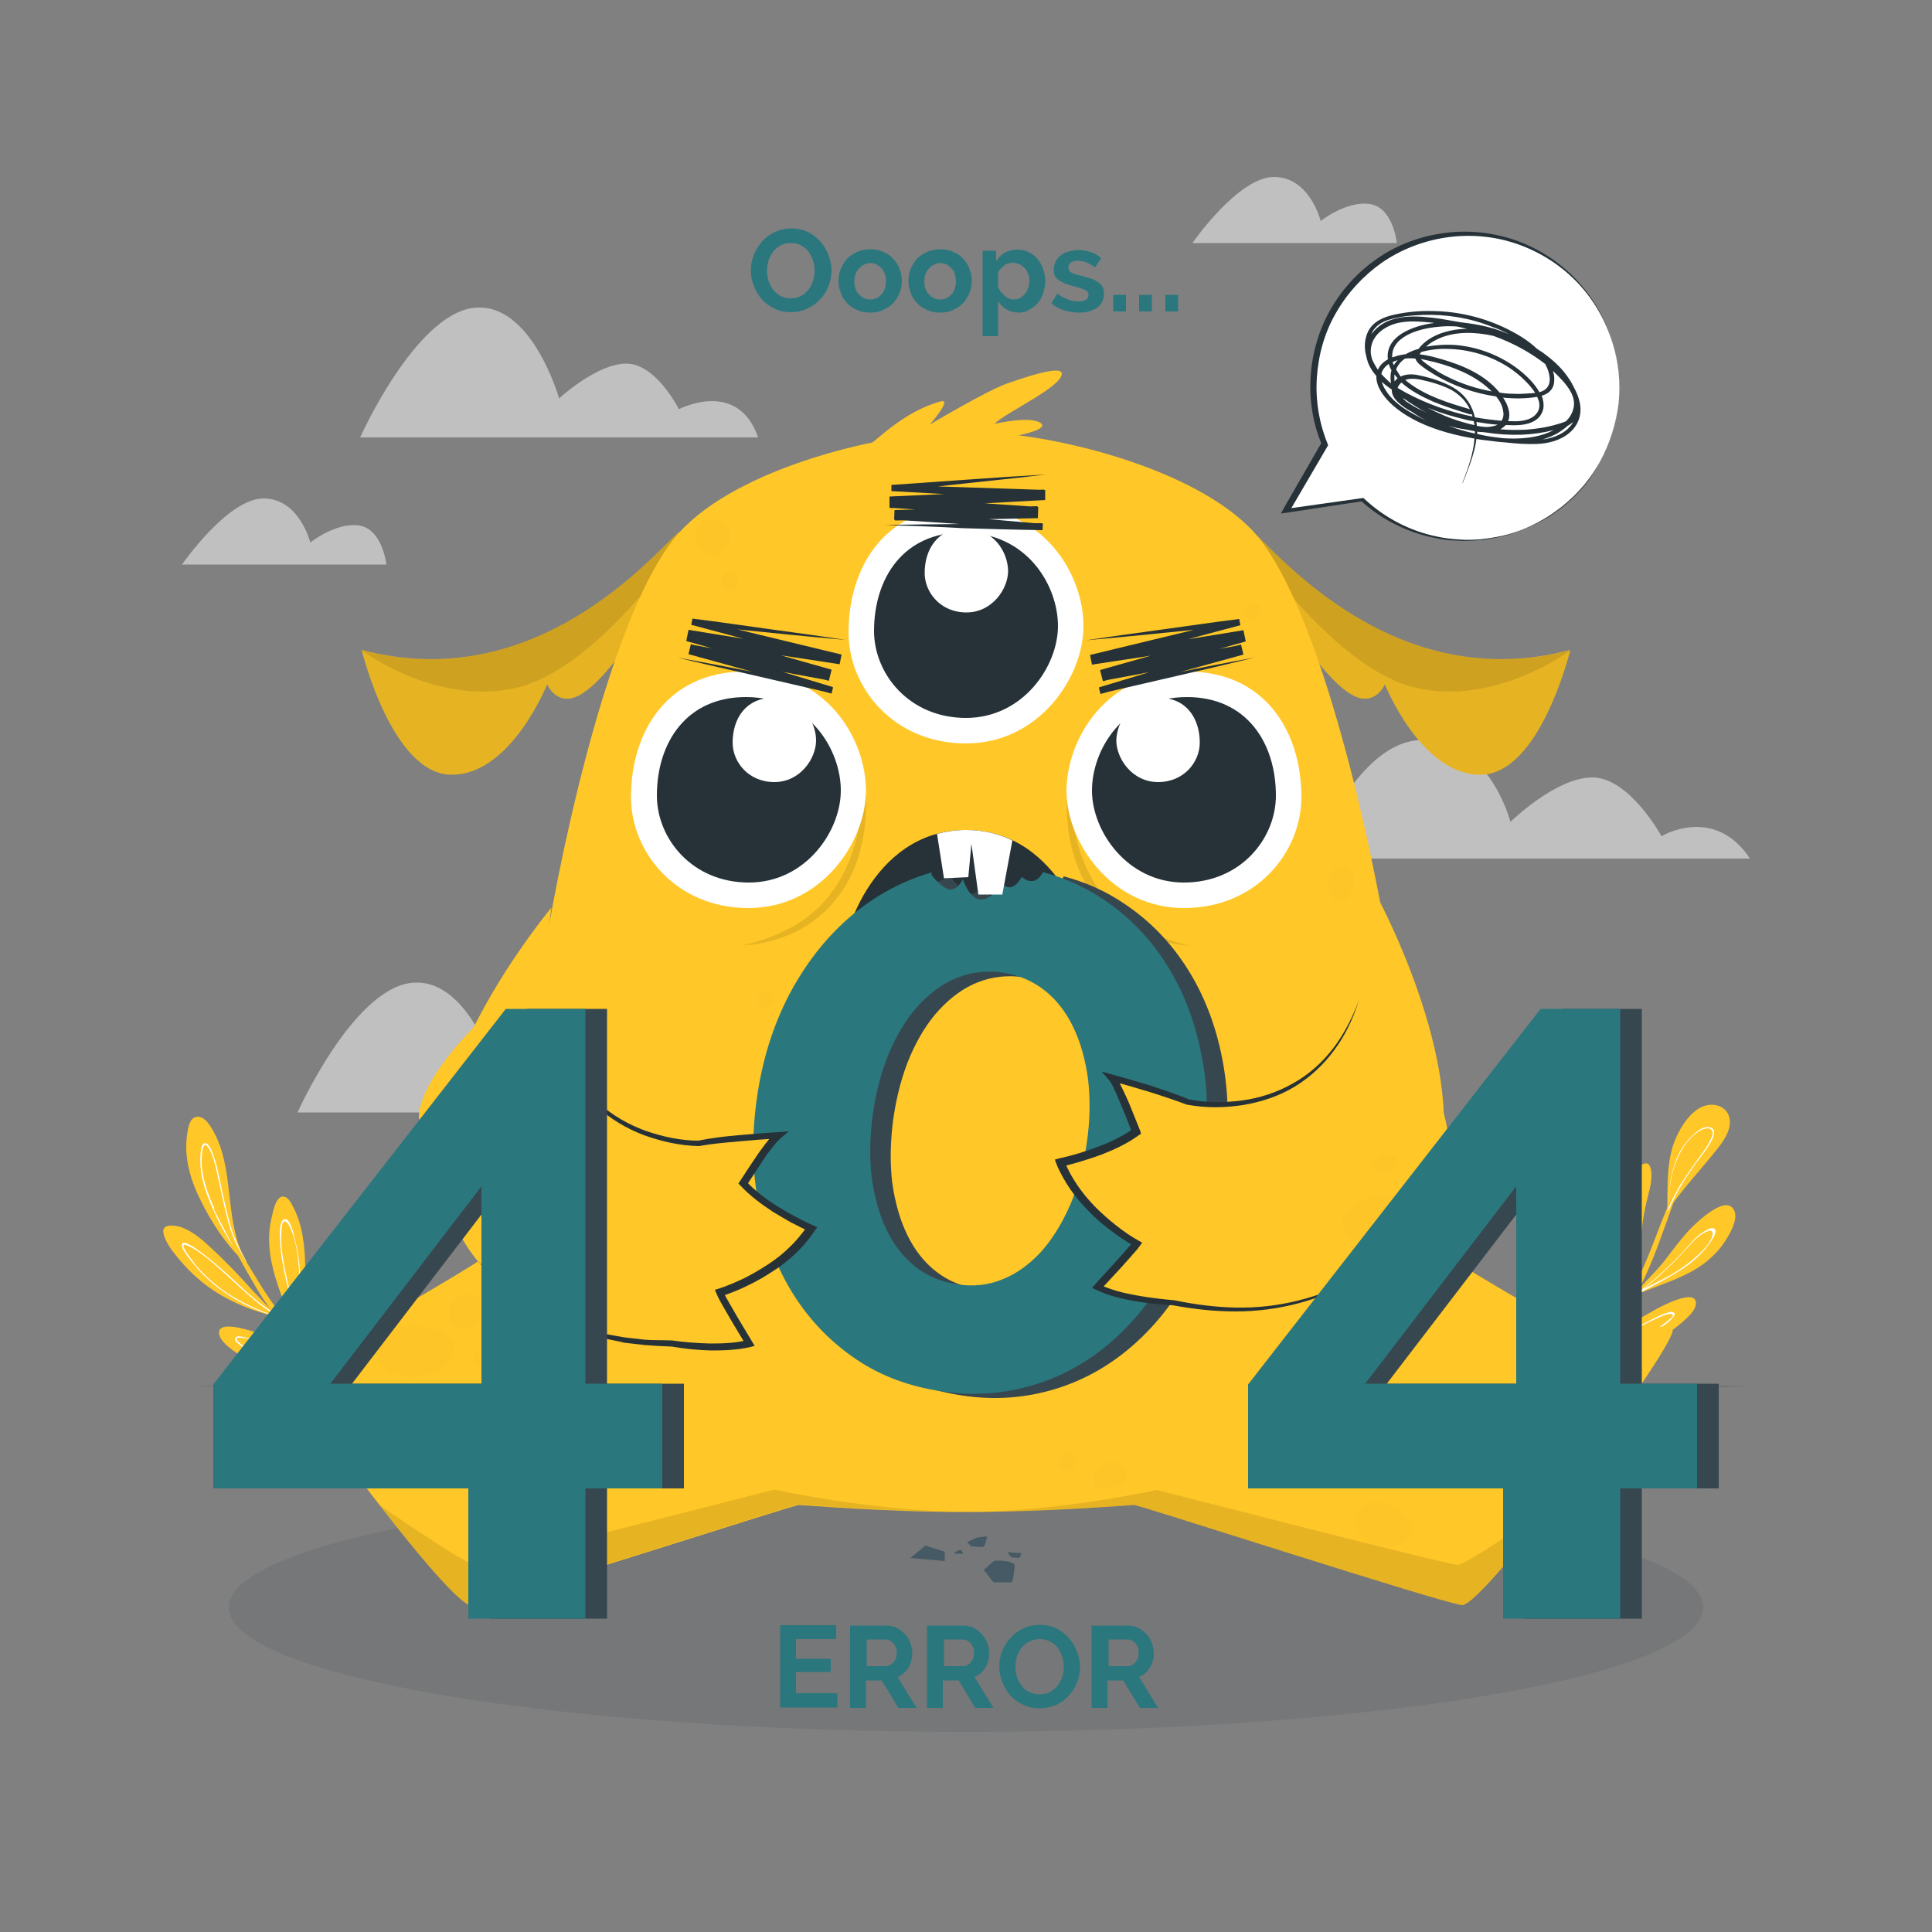 <svg fill="none" xmlns="http://www.w3.org/2000/svg" viewBox="0 0 500 500"><rect x="0" y="0" width="500" height="500" fill="#808080" stroke="none"/><g clip-path="url(#a)"><path d="M452.899 222.2h-113.2s11.2-30.7 28.5-30.7 22.7 21.2 22.7 21.2 11.7-11.5 21.2-11.5c9.6 0 17.9 15.2 17.9 15.2s13.6-8.2 22.9 5.8ZM100 146.1H47.1S58.9 129 68.2 129s12.1 11.4 12.1 11.4 6.6-5.3 12.7-4.4c6 1 7 10.1 7 10.1ZM361.5 62.9h-52.9s11.8-17.1 21.1-17.1 12.1 11.4 12.1 11.4 6.6-5.3 12.7-4.4c6.1.9 7 10.1 7 10.1ZM196.199 113.2h-103s14.1-31.5 29.2-33.5 22.3 23.4 22.3 23.4 9.7-9 17.4-9c7.7 0 13.6 11.8 13.6 11.8s15.2-8 20.5 7.3ZM180 287.9H77s14.1-31.5 29.2-33.5 22.3 23.4 22.3 23.4 9.7-9 17.4-9c7.7 0 13.6 11.8 13.6 11.8s15.2-8 20.5 7.3Z" fill="#fff" fill-opacity=".5"/><path d="m48.8 358.8 50.3-.3 50.3-.1 100.6-.1 100.6.1 50.3.1 50.3.3-50.3.2-50.3.1-100.6.2-100.6-.2-50.3-.1-50.3-.2Z" fill="#263238"/><path d="M424.4 330.7c-3.4-4.3-7.2-9.1-7-14.9.2-5.3 2-11.2 6.9-14.1 1.4-.8 2.4-1.1 2.9.7.7 2.7-.5 6.1-1.1 8.7-.8 3.4-1.3 6.9-1.4 10.4-.1 2.5.1 4.9.1 7.4v1.3l.1.1c.1.1.1.2 0 .3 0 0 0 .1-.1.1-.1.1-.3.1-.4 0Z" fill="#FFC727"/><path d="M424.8 330.7c-2.8-4-6-8.1-5.6-13.1.2-2.3.9-4.7 1.8-6.8.4-1 1.6-3.9 2.9-4 2.3-.1-.8 9.2-.9 10.3-.6 4.1.2 8.1 1.7 11.9v.9c-1.2-2.6-1.9-5.4-2.2-8.3-.3-4 1-7.3 1.7-11.1.2-.8.8-3.4-.6-3.2-.9.1-2.1 3-2.4 3.6-.9 2-1.5 4.3-1.7 6.5-.4 5 2.7 9.1 5.3 13.3 0 0 .1-.1 0 0Z" fill="#fff"/><path d="m423.401 335.1-.6.3h-.1c-.1-.1-.1-.2-.1-.3l.1-.1h.1c.1 0 .1 0 .2-.1 2.4-2.9 5.2-5.4 7.6-8.4 2.2-2.8 4.3-5.8 6.8-8.4 1.6-1.7 9.7-9.5 11.5-4.6.8 2.1-.9 5.2-2 7-1.4 2.4-3.3 4.4-5.5 6.2-5.3 4.1-11.9 5.7-18 8.4Z" fill="#FFC727"/><path d="M435.701 328.2c2.1-1.4 4.1-3.1 5.7-5.1.6-.7 3.3-4 2.4-5-.6-.7-2.1.2-2.6.5-2.2 1.2-3.8 3.3-5.5 5.2-3.4 3.7-7.2 7.1-11.1 10.2-.3.1-.6.3-.8.5-.2.1-.5.3-.7.4-.1 0-.2.1-.2.1-.1 0-.1.1-.2.1-.1.1 0 .2.1.3.2-.1.4-.2.5-.3-.1.1-.3.2-.4.3.2-.1.3-.1.5-.2h.1c.2-.2.5-.3.7-.5 3.8-2.1 7.8-4 11.5-6.5Zm-10.2 5.3c2.3-1.8 4.5-3.8 6.6-5.8 1.7-1.6 3.3-3.4 4.9-5.1.9-1 1.8-2 2.9-2.8.8-.6 4-2.7 3.2.2-.6 2.1-3.3 4.5-4.9 5.9-1.8 1.5-3.7 2.8-5.7 4-2.3 1.2-4.6 2.4-7 3.6Z" fill="#fff"/><path d="M412.901 346.3c-.1-.1-.1-.1-.1-.2-2.7-4.2-7-9.4-6.8-14.7.2-3.9 2.4-9.2 6.3-10.8 4.4-1.8 3.6 6.5 3.4 8.7-.3 5.4-2.4 16.9-2.5 17v.1c-.1 0-.2 0-.3-.1Z" fill="#FFC727"/><path d="M413.101 346.4c0-.3 0-.7-.1-1-.2-3.9-.3-7.8-.2-11.7 0-1 .8-8.5-1.1-8.2-1.2.2-1.9 3-2.2 4-.5 1.7-.6 3.4-.5 5.1.3 3.9 2.3 7.5 3.7 11.2.1.2.1.3.2.5v.1h.2Zm-3.5-9.8c-.3-1.7-.4-3.5-.2-5.2.2-1.2.9-5.3 2.3-5.4.8 0 .7.4.8 1.3.1.4.1.8.1 1.2 0 1 0 2-.1 3-.1 1.8-.1 3.5-.1 5.3 0 2.9.1 5.8.3 8.7-.9-3-2.4-5.8-3.1-8.9Z" fill="#fff"/><path d="M426.701 347.7c-5.4 2.3-11.5 2.9-17.2 1.8h-.1c-.1-.1-.1-.2-.1-.3 0-.1.1-.2.2-.1.1 0 .2 0 .4.1 6-3.3 12.1-6.5 18-10 1.4-.8 10.5-5.8 11-2.2.3 2.2-3 4.7-4.5 6-2.3 1.9-4.9 3.5-7.7 4.7Z" fill="#FFC727"/><path d="M433.001 340.9c.4-.5.7-1.1 0-1.3-1.3-.5-5.5 1.9-6.7 2.5-5 2.5-10 4.6-15.2 6.6-.4.2-.9.4-1.3.5h-.5c0 .1 0 .2.1.3H410.201c3.6 0 7.3-.5 10.8-1.6 2.2-.7 4.3-1.6 6.3-2.8 1.8-1.1 4.4-2.5 5.7-4.2Zm-22.5 8.3h-.3c.2-.1.4-.1.5-.2 4.1-1.4 8.1-2.9 12-4.8 2-1 3.9-2 5.9-2.9.8-.4 3.2-1.5 4-1.2.8.3 0 .9-.5 1.3-.3.3-.9.7-1.2 1-6.1 4.4-13.1 6.7-20.4 6.8Z" fill="#fff"/><path d="m398 358.8-.6-.8c.7-.5 1.4-1.1 2.1-1.6l8.4-6.6c1.6-1.3 3.1-2.6 4.6-3.9.1 0 .1-.1.2-.1.1-.1.2-.2.4-.3.1-.1.3-.2.4-.4 3.3-3.1 6.3-6.4 8.6-10.5.8-1.3 1.4-2.7 2.1-4.1.1-.1.1-.3.2-.4v-.1c.1-.1.1-.3.2-.4 0-.1.1-.2.1-.3 2-4.3 3.6-8.7 5.3-13.1.5-1.2 1-2.5 1.5-3.7 0-.1.1-.2.1-.2 0-.1.1-.2.1-.3 2.2-5.5 4.5-11 6.5-16.5.1-.2.4-.1.3.1-1.3 3.7-2.6 7.4-3.9 11.2-.2.5-.3 1-.5 1.5-.3 1-.7 2-1 2.9-.7 2-1.4 3.9-2.1 5.9-2 5.5-4 11.1-6.7 16.2l-.6 1.2c-.1.2-.3.5-.4.7-.1.3-.3.5-.5.8-2.9 4.8-6.7 8.5-10.9 12-.3.2-.6.5-.9.7-.1.1-.3.2-.4.3l-.2.2c-.1.1-.2.1-.3.2-.1 0-.1.1-.2.2-.3.2-.5.4-.8.6-2.8 2.2-5.7 4.4-8.5 6.5-.8.7-1.7 1.4-2.6 2.1Z" fill="#FFC727"/><path d="M432.901 296.7c1.4-4.4 5.5-11.7 11.1-10.7 2.2.4 3.7 2.1 3.7 4.4 0 2.6-1.8 5.1-3.4 7.1-4.2 5.3-8.8 10.1-12.6 15.7 0 .1-.3.5-.4.6-.1.1-.2 0-.2-.1.1-.2.2-.4.4-.5.1-5.5-.2-11.3 1.4-16.5Z" fill="#FFC727"/><path d="M431.801 313.2s0-.1.1-.1c.7-1.7 1.5-3.3 2.4-4.9 1.8-3.3 4-6.4 6.3-9.4.9-1.2 5.2-6.7 1.6-7.1-1.5-.2-3.1 1.1-4.1 2.1-1.7 1.5-3 3.4-3.9 5.4-1.9 4.1-2.3 8.6-2.4 13v.6c0 .1 0 .1-.1.2 0 0 0 .1-.1.1v.1c-.1.1 0 .1.2 0 0 .1-.1.1 0 0Zm0-1.3c.2-3.7.5-7.4 1.8-10.8.7-1.8 1.5-3.5 2.7-5.1.5-.7 1.1-1.3 1.7-1.9.5-.4 1-.9 1.5-1.2 1.2-.8 2.7-1.2 3.3-.6.7.7.5 1.3-.1 2.6l-.6 1.2c-.6 1-1.3 1.9-1.9 2.8-1.1 1.5-2.2 3-3.3 4.6-.7 1.1-1.4 2.1-2.1 3.2-1.1 1.9-2.1 3.8-3 5.9-.1-.2-.1-.4 0-.7Z" fill="#fff"/><path d="M55.4 323.7c2.7 2.5 5.3 5.2 7.8 7.9 1.4 1.5 2.8 3.1 4.3 4.6 1.6 1.7 3.1 3.6 5.3 4.4l.3.2c.1.2-.1.4-.3.3-.1 0-.1 0-.1-.1h-.1c-.6 0-1.6-.4-2-.5-1.8-.4-3.6-1-5.4-1.6-3.6-1.3-7.1-3-10.2-5.1-2.8-1.9-5.4-4.2-7.7-6.8-1.8-2.1-4.5-5.1-5-7.9-.5-2.5 2.8-2 4.3-1.6 3.4 1.1 6.3 3.8 8.8 6.2Z" fill="#FFC727"/><path d="M47.2 321.8c-.8 1.1 2.2 4.4 3.4 5.9 1.9 2.3 4.2 4.4 6.7 6.2 4.4 3.2 9.4 5.5 14.6 7 .2.1.4.1.6.2h.2c.2.1.4-.2.3-.3l-1.2-.6c-.4-.2-.7-.4-1.1-.6-3.8-2.3-7.1-5.4-10.3-8.4-3.7-3.5-12.2-10.8-13.2-9.4Zm24.1 18.5c.5.3 1.1.6 1.6.8-.4-.1-.9-.3-1.3-.4-4.5-1.5-8.9-3.5-12.9-6.1-2.2-1.5-4.3-3.2-6.2-5.2-1-1-2-2.1-2.8-3.3-.4-.5-2.7-3.4-2.1-3.9.4-.4 3.2 1.4 3.2 1.4.5.3 1.1.7 1.6 1.1 1.1.8 2.1 1.7 3.1 2.5 2.2 1.9 4.3 3.9 6.5 5.9 2.9 2.6 5.9 5.3 9.3 7.2Z" fill="#fff"/><path d="M75.9 312.4c2.5 4.8 3 10.3 3.1 15.6 0 2.8-.1 5.7-.1 8.5 0 2.4-.2 5.1.3 7.6 0 .1 0 .2.1.3.2.7.4 1.4.7 2v.1c0 .1.1.1.1.2 0 0 0 .1-.1.1s-.1-.1-.2-.2c-.1 0-.1 0-.2-.1v-.1l-.2-.2c-4.1-3.8-6.5-10.3-8.1-15.5-1.6-5.2-2.3-10.7-.9-16 .3-1.3.9-4.5 2.5-5 1.6-.3 2.5 1.7 3 2.7Z" fill="#FFC727"/><path d="M73.7 315.5c-1.6.3-1.3 4.7-1.2 5.8.1 3.3.8 6.6 1.5 9.8 1.2 5.3 2.7 10.4 5.4 15 0 .1 0 .1.1.2l.2.2v.1c0 .1.1.1.2.1 0-.1 0-.2-.1-.3-.2-.7-.3-1.3-.5-2 0-.1 0-.2-.1-.3-.9-4.6-1.1-9.4-1.5-14.1-.2-3.3-.6-6.6-1.5-9.7-.1-.8-1.1-5-2.5-4.8Zm1.5 2.4c2.2 5.1 2.2 11.3 2.5 16.8.2 3.7.6 7.5 1.5 11-2.3-4.3-3.7-9-4.7-13.7-.6-2.7-1.2-5.4-1.5-8.1-.2-1.5-.3-3-.2-4.5 0-.7.1-2 .3-2.7.6-1.6 1.7.3 2.1 1.2Z" fill="#fff"/><path d="M88.8 353.7v.3h.1c.1 0 .1 0 .1.1 0 0 0 .1-.1.1-6.4 1-13.5 1.3-19.8-.4-2.7-.7-5.2-1.8-7.5-3.4-1.6-1.1-4.7-3.2-4.9-5.3-.4-4.2 10.9.2 12.6.8 3.1 1.2 6.1 2.7 9.1 4 3.3 1.4 6.8 2.5 10.2 3.7.1 0 .2.1.2.1Z" fill="#FFC727"/><path d="M88.8 353.7c-.3 0-.7-.1-1-.1-5.7-.6-10.9-2.1-16.2-4.4-2.6-1.1-5.2-2.3-7.9-3-.7-.2-3.2-1-2.8.7.2.8 4.3 3.2 5.4 3.7 2.6 1.2 5.3 2 8.1 2.5 4.6.9 9.4 1.2 14.1 1h.4s0-.1-.1-.1h-.1c.1-.1.1-.2.1-.3Zm-12-.5c-2.8-.4-5.5-1-8.2-2-1-.4-2.1-.8-3.1-1.4-.8-.4-1.6-.8-2.3-1.3-1.7-1.3-2.1-1.7-1.9-2.1.1-.2.5-.3 1.9-.1.9.1 1.8.5 2.6.8l3.6 1.5c2.4 1 4.8 2.1 7.2 2.9 3.5 1.2 7.2 2 10.9 2.3-3.5.2-7.1 0-10.7-.6Z" fill="#fff"/><path d="M88.1 335.4c1.6 1.7 2.6 3.9 3.3 6 1.5 4.4 2 9 3.1 13.4.2.7.4 1.3.6 2 0 .1.5.8.4.8l-.6-.6c-1.7-1.8-6.9-7.4-8.9-11.2-1.2-2.3-2.4-4.8-3-7.4-.3-1.2-.8-4 .4-4.9 1.5-1.1 3.9 1 4.7 1.9Z" fill="#FFC727"/><path d="M85.5 336.5c-1.7.7 1.8 8.2 2.3 9.2 1.7 3.7 3.8 7.1 6.3 10.2.3.4.6.7.9 1l.6.6s-.4-.7-.4-.8c0-.1-.1-.2-.1-.3-.2-.5-.3-1.1-.5-1.6-1.1-3-2.2-6-3.4-8.9-.9-2.1-1.8-4.2-3-6.2-.3-.4-2-3.6-2.7-3.2Zm1.4 1.5c3.8 5.5 5.2 12.1 7.7 18.2 0 .1.1.2.1.3-.1-.1-.2-.3-.3-.4-2-2.6-3.8-5.4-5.3-8.4-.9-1.8-1.7-3.7-2.4-5.6-.4-1-.8-2.1-1.1-3.2-.1-.5-.3-1.8 0-1.9.5-.2 1 .6 1.3 1Z" fill="#fff"/><path d="M54.9 292.2c6 10.1 3 23 8.3 33.3v.1c.2.3.3.6.5.9.1.2 0 .3-.2.3-.1 0-.1 0-.2-.1 0-.1-.1-.1-.1-.2-4.8-4.4-8.7-10.5-11.5-16.3-2.5-5.1-4.1-10.8-3.3-16.4.2-1.4.5-4.2 2.2-4.7 2-.6 3.6 1.9 4.3 3.1Z" fill="#FFC727"/><path d="M52.9 295.9c-.7.2-.8 1.3-.9 1.8-.2 1.4-.2 2.9-.1 4.3.2 2.9 1.1 5.8 2.2 8.5 1.8 4.6 4.2 9.2 7.1 13.3l2.1 2.7.3.3c.1 0 .2-.2.2-.3-.2-.3-.3-.6-.5-.9v-.1c-1.2-2-2.2-4.1-3-6.3-1.2-3.4-1.9-7-2.7-10.5-.4-1.4-2.3-13.6-4.7-12.8Zm1.6 2.1c1.2 2.6 1.6 5.6 2.3 8.4.6 2.8 1.2 5.7 1.9 8.5.5 2.2 1.3 4.5 2.2 6.6.8 1.8 1.7 3.5 2.7 5.1-1.2-1.5-2.3-3-3.3-4.6v-.1c-1.8-2.9-3.3-5.9-4.7-9 0 0 0-.1-.1-.1-1.2-2.7-2.3-5.5-2.9-8.4-.3-1.6-.5-3.2-.4-4.8.1-1.8.3-3.3 1-3.3.3 0 .9.9 1.3 1.7Z" fill="#fff"/><path d="M55.7 312.8c1.6 2.9 3.4 5.8 5.1 8.7.8 1.4 1.6 2.7 2.4 4v.1l.9 1.5c2.7 4.4 5.3 9 8.6 12.9 1.8 2 3.8 3.9 5.9 5.6.2.2.4.3.7.5.1.1.2.2.4.3l.2.2c1.9 1.4 3.8 2.8 5.7 4.1 2.6 1.8 5.4 3.5 8.2 5 .1.1.2.1.2.1.1.1.3.1.4.2.1 0 .1.1.2.1.1.1.2.1.4.2.9.5 1.8 1 2.7 1.6l-.6.8c-2.9-1.3-5.7-2.8-8.4-4.5-.1 0-.1-.1-.2-.1-.3-.2-.5-.3-.8-.5-.3-.2-.6-.4-1-.6-.8-.5-1.5-1-2.3-1.5-4.3-3-8.7-6.2-12.2-10.1l-.3-.3-.1-.1c-.1-.1-.1-.2-.2-.2l-.3-.4c-.2-.2-.4-.5-.6-.7l-.2-.2c-2.9-3.7-5.2-8-7.5-12-.4-.7-.8-1.5-1.2-2.2-.2-.4-.5-.8-.7-1.2-.3-.6-.7-1.3-1-1.9v-.1c-1.6-3-3.1-6-4.7-9 0-.3.2-.4.3-.3Z" fill="#FFC727"/><path d="M250 448.2c105.376 0 190.8-14.417 190.8-32.2 0-17.784-85.424-32.2-190.8-32.2S59.2 398.216 59.2 416c0 17.783 85.424 32.2 190.8 32.2Z" fill="#37474F" fill-opacity=".15"/><path d="M175.801 137.6c-6.2 5.2-36.7 42.7-82.2 30.6 0 0 7.8 32.3 23.3 32.3 15.4 0 24.7-23.4 24.7-23.4s1.7 4.1 5.7 3.7c8.1-.7 22.5-24.2 28.6-37.4v-5.8h-.1Z" fill="#FFC727"/><path opacity=".1" d="M175.801 137.6c-6.2 5.2-36.7 42.7-82.2 30.6 0 0 7.8 32.3 23.3 32.3 15.4 0 24.7-23.4 24.7-23.4s1.7 4.1 5.7 3.7c8.1-.7 22.5-24.2 28.6-37.4v-5.8h-.1Z" fill="#000"/><path opacity=".1" d="M175.801 137.6v3.8c-3.9 5.6-23.1 31.9-41.8 36.5-20.9 5.1-40.4-9.6-40.4-9.6 45.5 11.9 76-25.5 82.2-30.7Z" fill="#000"/><path d="M324.201 137.6c6.2 5.2 36.7 42.7 82.2 30.6 0 0-7.8 32.3-23.3 32.3-15.4 0-24.7-23.4-24.7-23.4s-1.7 4.1-5.7 3.7c-8.1-.7-22.5-24.2-28.6-37.4v-5.8h.1Z" fill="#FFC727"/><path opacity=".1" d="M324.201 137.6c6.2 5.2 36.7 42.7 82.2 30.6 0 0-7.8 32.3-23.3 32.3-15.4 0-24.7-23.4-24.7-23.4s-1.7 4.1-5.7 3.7c-8.1-.7-22.5-24.2-28.6-37.4v-5.8h.1Z" fill="#000"/><path opacity=".1" d="M324.2 137.6v3.8c3.9 5.6 23.1 31.9 41.8 36.5 20.9 5.1 40.4-9.6 40.4-9.6-45.5 11.9-76-25.5-82.2-30.7Z" fill="#000"/><path d="M378.3 415.4c-5.7-.7-83.4-25.9-84.8-25.9-1.4 0-21.5 1.8-43.4 1.8s-42-1.8-43.4-1.8c-1.4 0-79.1 25.2-84.8 25.9-5.7.7-56.8-68.9-54.3-71.3 2.5-2.5 21.3 1.4 23.4 1.1 2.1-.4 38.3-21.3 38.7-23.1.4-1.8 6-46.1 12.1-80.9 6-34.8 18.9-87 34.1-103.5 15.1-16.6 52.5-26 74.3-26 21.8 0 59.2 9.5 74.3 26 15.1 16.6 28 68.7 34.1 103.5 6 34.8 11.7 79.2 12.1 80.9.4 1.8 36.6 22.7 38.7 23.1 2.1.4 20.9-3.6 23.4-1.1 2.3 2.4-48.9 72-54.5 71.3Z" fill="#FFC727"/><path d="M225.2 114.9c1.5-.7 8.6-8.4 18.2-11 3.3-.9-2.8 6-2.8 6s14.2-8.5 19.9-10.6c9.5-3.4 14.3-4.2 14.3-2.6 0 3.5-14.9 10.2-17.4 13 0 0 8.8-2.1 11.8-.3 3 1.9-7.8 3.7-7.8 3.7l-36.2 1.8Z" fill="#FFC727"/><path opacity=".1" d="M223.201 199.2c1.1 5.1 1.2 10.3.5 15.5-.7 5.2-2.3 10.3-5.1 14.9-1.4 2.2-3.1 4.3-5 6.2-2 1.8-4.1 3.4-6.4 4.7-4.7 2.5-9.8 3.9-15 4.2 5-1.2 9.9-3 14.2-5.6 2.1-1.4 4.1-2.9 5.9-4.7 1.8-1.8 3.3-3.8 4.6-5.9 2.7-4.2 4.3-9.1 5.3-14.1.9-4.9 1.2-10.1 1-15.2Z" fill="#000"/><path d="M192.701 173.8c-19.5 0-29.4 15-29.4 32.5 0 14.2 11.6 28.7 30.4 28.7 18.8 0 30.4-17 30.4-30.4 0-13.3-10.1-30.8-31.4-30.8Z" fill="#fff"/><path d="M193.001 180.4c-15.3 0-23 11.7-23 25.5 0 11.1 9.1 22.5 23.8 22.5 14.7 0 23.8-13.3 23.8-23.8s-8-24.2-24.6-24.2Z" fill="#263238"/><path d="M200.001 180.6c-6.9 0-10.4 5.3-10.4 11.6 0 5 4.1 10.2 10.8 10.2 6.7 0 10.8-6.1 10.8-10.8 0-4.7-3.6-11-11.2-11Z" fill="#fff"/><path d="M175.4 170.2c6.7 1.2 13.4 2.5 20.1 3.8l20.1 3.9-.4 1.6-37-10.2.6-2.5c12.1 2.2 24.3 4.3 36.4 6.6l-.7 2.8-18.5-5.1-18.4-5.2.6-2.9 19.7 3.2 19.7 3.2-.5 2.5-38.2-10.2.3-1.6c6.6.8 13.2 1.8 19.8 2.7 6.6.9 13.2 1.8 19.8 2.8-6.6-.6-13.3-1.2-19.9-1.9-6.6-.7-13.3-1.3-19.9-2l.3-1.6 38.5 9.3-.5 2.5-19.8-3-19.8-3 .6-2.9 18.5 5.1 18.4 5.2-.7 2.8c-12.1-2.2-24.2-4.6-36.3-6.9l.6-2.5 36.7 11.1-.4 1.6c-6.6-1.5-13.3-3.1-19.9-4.6-6.6-1.5-13.2-3-19.8-4.6Z" fill="#263238"/><path d="M249.001 131.2c-19.5 0-29.4 15-29.4 32.5 0 14.2 11.6 28.7 30.4 28.7 18.8 0 30.4-17 30.4-30.4 0-13.3-10.2-30.8-31.4-30.8Z" fill="#fff"/><path d="M249.2 137.8c-15.3 0-23 11.7-23 25.5 0 11.1 9.1 22.5 23.8 22.5 14.7 0 23.8-13.3 23.8-23.8s-8-24.2-24.6-24.2Z" fill="#263238"/><path d="M249.701 136.7c-6.9 0-10.4 5.3-10.4 11.6 0 5 4.1 10.2 10.8 10.2 6.7 0 10.8-6.1 10.8-10.8-.1-4.8-3.7-11-11.2-11Z" fill="#fff"/><path d="M229.001 135.9c6.8-.2 13.6-.2 20.4-.3 6.8-.1 13.6-.2 20.4-.2l-.1 1.6-38.3-2.5.1-2.5c12.3-.3 24.6-.7 37-1l-.1 2.9-19.1-1.2-19.1-1.3v-2.9l20-.9 20-.9v2.6l-39.5-2.2v-1.6c6.7-.5 13.3-.9 20-1.4 6.7-.5 13.3-.9 20-1.3-6.6.8-13.3 1.5-19.9 2.2-6.6.7-13.3 1.5-19.9 2.1v-1.6l39.6 1.3v2.6l-20 1.1-20 1v-2.9l19.1 1.3 19.1 1.3-.1 2.9c-12.3.3-24.7.4-37 .6l.1-2.5 38.2 3.4-.1 1.6c-6.8-.1-13.6-.3-20.4-.5-6.8-.4-13.6-.6-20.4-.8Z" fill="#263238"/><path opacity=".1" d="M277 199.2c-.3 5.2.1 10.3 1 15.3 1 5 2.6 9.8 5.3 14.1 1.3 2.1 2.8 4.1 4.6 5.9 1.8 1.8 3.8 3.3 5.9 4.7 4.3 2.6 9.1 4.4 14.2 5.6-5.1-.4-10.3-1.7-15-4.2-2.3-1.3-4.5-2.9-6.4-4.7-1.9-1.8-3.6-3.9-5-6.2-2.8-4.5-4.4-9.7-5.1-14.9-.7-5.3-.6-10.5.5-15.6Z" fill="#000"/><path d="M307.4 173.8c19.5 0 29.4 15 29.4 32.5 0 14.2-11.6 28.7-30.4 28.7-18.8 0-30.4-17-30.4-30.4.1-13.3 10.2-30.8 31.4-30.8Z" fill="#fff"/><path d="M307.2 180.4c15.3 0 23 11.7 23 25.5 0 11.1-9.1 22.5-23.8 22.5-14.7 0-23.8-13.3-23.8-23.8s8-24.2 24.6-24.2Z" fill="#263238"/><path d="M300.1 180.6c6.9 0 10.4 5.3 10.4 11.6 0 5-4.1 10.2-10.8 10.2-6.7 0-10.8-6.1-10.8-10.8.1-4.7 3.7-11 11.2-11Z" fill="#fff"/><path d="M324.6 170.2c-6.6 1.6-13.3 3.2-19.9 4.7-6.6 1.5-13.3 3.1-19.9 4.6l-.4-1.6 36.7-11.1.6 2.5c-12.1 2.3-24.2 4.7-36.3 6.9l-.7-2.8 18.4-5.2 18.5-5.1.6 2.9-19.8 3-19.8 3-.5-2.5 38.5-9.3.3 1.6c-6.6.7-13.3 1.3-19.9 2-6.6.7-13.3 1.3-19.9 1.9 6.6-1 13.2-1.9 19.8-2.8 6.6-.9 13.2-1.9 19.8-2.7l.3 1.6-38.1 10.2-.5-2.5 19.7-3.2 19.7-3.2.6 2.9-18.4 5.2-18.5 5.1-.7-2.8c12.1-2.2 24.3-4.4 36.4-6.6l.6 2.5-37 10.2-.4-1.6c6.7-1.4 13.4-2.6 20.1-3.9 6.7-1.4 13.4-2.7 20.1-3.9ZM281.5 247.9c-1.5 3-19-1.1-31.5-1.1-13.3 0-30.1 4.1-31.5 1.1-1.4-3 6.5-33.1 31.5-33.1s33 30.1 31.5 33.1Z" fill="#263238"/><path d="M271.5 248.7c-6.4-.6-14.7-1.9-21.5-1.9-7.1 0-15.3 1.2-21.5 1.8 7.9-15.1 16.1-16.4 21.5-10.4 5.4-6 13.6-4.7 21.5 10.5Z" fill="#FF99BA"/><path d="M235.5 247.9c-3.5.4-6.8.8-9.6 1l2.7-10.3 4-.7 2.9 10ZM276.2 249c-2.9-.1-6.6-.5-10.6-1l3.8-8.5 5.1.4 1.7 9.1Z" fill="#fff"/><path d="M316.3 273.9c-1.7-8.7-4.7-16.4-9-23.2-4.3-6.8-9.7-12.4-16.3-16.8-4.8-3.3-10.1-5.6-15.7-7.1-.4.9-1.1 1.7-1.9 2.1-2 .8-3.6-.9-3.6-.9s-.8 2-2.5 2.6c-1.6.6-3-1.1-3-1.1s-1.7 4.2-4.9 4.4c-3.2.1-4.8-5.3-4.8-5.3s-1.2 2.7-3.2 2.7-4.9-3.7-4.9-3.7v-.7c-.5.1-.9.3-1.4.4-7.5 2.4-14.3 6.3-20.3 11.6s-11.1 11.9-15.2 19.7c-4.1 7.9-6.9 16.7-8.3 26.6-1.4 9.8-1.3 19.1.5 27.8 1.7 8.7 4.7 16.4 9 23.2 4.3 6.8 9.7 12.3 16.2 16.7 6.5 4.4 14 7.1 22.3 8.3 8.2 1.2 16.1.6 23.7-1.7 7.6-2.3 14.4-6.2 20.4-11.5 6-5.3 11.1-11.9 15.2-19.7 4.1-7.9 6.9-16.7 8.3-26.6 1.3-9.8 1.1-19.1-.6-27.8Zm-29.8 23.5c-.9 6-2.3 11.3-4.4 16-2.1 4.7-4.6 8.7-7.5 11.9-3 3.2-6.3 5.6-9.9 7-3.6 1.5-7.5 1.9-11.5 1.3-4.2-.6-7.8-2.1-10.9-4.5-3.1-2.4-5.6-5.6-7.5-9.5-1.9-3.9-3.2-8.5-3.9-13.6-.6-5.1-.5-10.6.3-16.6.9-6 2.3-11.3 4.4-16.2 2.1-4.8 4.6-8.8 7.6-12 3-3.2 6.3-5.6 9.9-7 3.6-1.4 7.5-1.9 11.7-1.3 4 .6 7.6 2.1 10.7 4.5 3.1 2.4 5.6 5.6 7.5 9.5 1.9 3.9 3.2 8.5 3.9 13.7.6 5.3.5 10.8-.4 16.8Z" fill="#37474F"/><path d="M310.9 272.8c-1.7-8.7-4.7-16.4-9-23.2-4.3-6.8-9.7-12.4-16.3-16.8-4.8-3.3-10.1-5.6-15.7-7.1-.4.9-1.1 1.7-1.9 2.1-2 .8-3.6-.9-3.6-.9s-.8 2-2.5 2.6c-1.6.6-3-1.1-3-1.1s-1.7 4.2-4.9 4.4c-3.2.1-4.8-5.3-4.8-5.3s-1.2 2.7-3.2 2.7-4.9-3.7-4.9-3.7v-.7c-.5.1-.9.3-1.4.4-7.5 2.4-14.3 6.3-20.3 11.6s-11.1 11.9-15.2 19.7c-4.1 7.9-6.9 16.7-8.3 26.6-1.4 9.8-1.3 19.1.5 27.8 1.7 8.7 4.7 16.4 9 23.2 4.3 6.8 9.7 12.3 16.2 16.7 6.5 4.4 14 7.1 22.3 8.3 8.2 1.2 16.1.6 23.7-1.7 7.6-2.3 14.4-6.2 20.4-11.5 6-5.3 11.1-11.9 15.2-19.7 4.1-7.9 6.9-16.7 8.3-26.6 1.3-9.9 1.2-19.1-.6-27.8Zm-29.7 23.4c-.9 6-2.3 11.3-4.4 16-2.1 4.7-4.6 8.7-7.5 11.9-3 3.2-6.3 5.6-9.9 7-3.6 1.5-7.5 1.9-11.5 1.3-4.2-.6-7.8-2.1-10.9-4.5-3.1-2.4-5.6-5.6-7.5-9.5-1.9-3.9-3.2-8.5-3.9-13.6-.6-5.1-.5-10.6.3-16.6.9-6 2.3-11.3 4.4-16.2 2.1-4.8 4.6-8.8 7.6-12 3-3.2 6.3-5.6 9.9-7 3.6-1.4 7.5-1.9 11.7-1.3 4 .6 7.6 2.1 10.7 4.5 3.1 2.4 5.6 5.6 7.5 9.5 1.9 3.9 3.2 8.5 3.9 13.7.6 5.3.5 10.9-.4 16.8Z" fill="#2B777E"/><path d="m262 217.5-2.6 14h-6.2l-1.8-13.1-.8 8.6-6.3.3-1.8-11.5c2.3-.6 4.8-1 7.4-1 4.7 0 8.6 1 12.1 2.7Z" fill="#fff"/><path d="M250.001 391.2s0 .1 0 0h-.2.2Z" fill="#000"/><path d="M249.801 391.2h.2s0 .1-.2 0c0 0 0 .1 0 0Z" fill="#000"/><path opacity=".1" d="M200.4 385.5s25.7 5.7 49.4 5.7c-21.8 0-41.8-1.8-43.2-1.8-1.4 0-79.1 25.2-84.8 25.9-2.4.3-12.6-11.6-23.6-25.8 4.5 3.1 22.3 15.3 24.4 15.3 2.3.1 77.8-19.3 77.8-19.3ZM402.1 389.3c-11.1 14.3-21.5 26.4-23.9 26.1-5.7-.7-83.4-25.9-84.8-25.9-1.4 0-21.5 1.8-43.4 1.8 23.7 0 49.4-5.7 49.4-5.7s75.4 19.4 77.9 19.4c2.2-.1 21.2-13.2 24.8-15.7Z" fill="#000"/><path d="M142.7 234.9s-30.6 36.6-29.2 64.8c1.4 28.2 26.6 47.7 60.2 47.9 0 0 14.4 2 20 0 0 0-6.9-11.4-7.6-13.1 0 0 15.1-4.1 23.6-16.5 0 0-12-5.5-17.5-11.7 0 0 7.4-11 9-12.4 0 0-15.3 1.1-20.6 2.1 0 0-23.6-1.4-32.8-18.5-9.2-17.1-5.1-42.6-5.1-42.6Z" fill="#FFC727"/><path d="M123.7 326.3c3 3.6 6.6 6.6 10.4 9.3 3.9 2.6 8 4.8 12.3 6.5l3.3 1.2 1.6.6 1.7.4 3.4.9 3.4.6 1.7.3c.6.1 1.2.1 1.7.2l3.5.4c2.3.2 4.6.1 7 .2h.2c3.3.5 6.6.7 9.9.8 3.3 0 6.6-.1 9.7-.9l-.5 1.2-3.9-6.5-1.9-3.3c-.6-1.1-1.3-2.2-1.8-3.5l-.4-.9 1-.3c2.2-.7 4.5-1.7 6.6-2.7 2.2-1.1 4.2-2.3 6.2-3.6 2-1.3 3.9-2.8 5.6-4.5 1.7-1.6 3.2-3.5 4.6-5.4l.4 1.4c-1.7-.8-3.2-1.6-4.8-2.4-1.6-.9-3.1-1.8-4.6-2.7-3-2-5.9-4.1-8.4-6.8l-.5-.5.4-.6c1.4-2.2 2.8-4.3 4.3-6.5.7-1.1 1.5-2.1 2.3-3.2.8-1 1.6-2.1 2.7-3l.6 1.6c-3.4.2-6.9.5-10.3.8-3.4.3-6.9.6-10.2 1.2h-.1c-4.9-.1-9.6-1.2-14.1-2.8-4.5-1.7-8.7-4.2-12.2-7.4-3.5-3.3-6.3-7.2-8.2-11.6-1.9-4.4-3-9-3.5-13.7.7 4.7 2 9.3 4 13.5 2 4.2 4.9 8 8.4 11.1 3.5 3.1 7.6 5.4 12 7 4.4 1.5 9 2.5 13.6 2.5h-.1c3.4-.7 6.9-1.1 10.3-1.4 3.4-.3 6.9-.6 10.4-.8l2.7-.2-2.1 1.8c-.8.7-1.6 1.7-2.4 2.7-.8 1-1.5 2-2.2 3.1-1.4 2.1-2.8 4.3-4.2 6.4l-.1-1.1c2.3 2.5 5.1 4.6 8.1 6.5 1.5.9 3 1.8 4.5 2.6s3.1 1.6 4.7 2.3l1.1.5-.7 1c-1.4 2.1-3 4-4.9 5.8-1.8 1.7-3.8 3.3-5.9 4.6-2.1 1.4-4.2 2.6-6.5 3.7-2.2 1.1-4.5 2-6.9 2.8l.6-1.2c.4 1 1.1 2.2 1.7 3.2l1.9 3.3 3.9 6.5.6 1-1.1.3c-3.4.8-6.8.9-10.2.9-3.4-.1-6.7-.4-10.1-1h.1c-2.4-.1-4.7-.2-7.1-.4l-3.5-.4c-.6-.1-1.2-.1-1.8-.2l-1.7-.4-3.5-.7-3.4-1-1.7-.5-1.7-.6c-1.1-.4-2.2-.8-3.3-1.3-4.3-1.8-8.5-4.2-12.3-6.9-4-2.9-7.5-6-10.3-9.8Z" fill="#263238"/><path d="M122.5 266s-13.6 13.3-14.1 22.9c-.2 3.5 5.1-3.5 5.1-3.5s-3.9 11.9-3.2 15.5c.7 3.6 3.2-5.4 3.2-5.4l9-29.5ZM356.9 233s22.5 42 15.4 69.3c-7.1 27.3-35.8 41.3-68.7 34.7 0 0-14.5-1-19.6-4.1 0 0 9-9.7 10.1-11.3 0 0-13.9-7.1-19.8-21 0 0 12.9-2.9 19.5-7.9 0 0-5-12.3-6.3-14 0 0 14.7 4.1 19.7 6.3 0 0 23.4 3.4 35.9-11.4 12.6-14.8 13.8-40.6 13.8-40.6Z" fill="#FFC727"/><path d="M363.2 320.2c-3.3 4.3-7.6 7.8-12.2 10.7-4.6 2.9-9.7 5-15 6.4-5.3 1.4-10.8 2.1-16.2 2.1-5.5 0-10.9-.6-16.3-1.6h.1c-3.4-.2-6.7-.5-10.1-1.1-3.3-.6-6.7-1.4-9.8-2.9l-1.1-.5.8-.9 5.1-5.6 2.5-2.8c.8-.9 1.7-1.9 2.3-2.8l.3 1.3c-2.2-1.2-4.2-2.6-6.2-4.1-2-1.5-3.9-3.1-5.6-4.9-1.8-1.8-3.4-3.7-4.8-5.7-1.4-2.1-2.7-4.3-3.6-6.6l-.4-1.1 1.1-.3c1.7-.4 3.4-.8 5-1.3 1.7-.5 3.3-1.1 5-1.7 3.2-1.2 6.4-2.7 9.2-4.7l-.3 1.1c-.9-2.4-1.8-4.8-2.8-7.1-.5-1.2-1-2.3-1.5-3.5-.3-.6-.5-1.1-.8-1.7-.3-.5-.6-1.1-.9-1.4l-1.9-2.2 2.8.8c3.3.9 6.7 1.9 10 2.9 3.3 1.1 6.6 2.2 9.8 3.5h-.1c4.5.9 9.2.9 13.8.3 4.6-.6 9.1-2.1 13.2-4.4 4.1-2.3 7.6-5.4 10.5-9.2 2.8-3.7 5-8 6.6-12.4-1.4 4.5-3.4 8.9-6.2 12.7-2.8 3.9-6.3 7.2-10.4 9.7-4.1 2.5-8.7 4-13.5 4.8-4.7.7-9.5.8-14.3-.1h-.1c-3.2-1.2-6.5-2.3-9.7-3.3-3.3-1-6.6-2-9.9-2.8l.9-1.4c.5.6.8 1.2 1.2 1.8l.9 1.8c.6 1.2 1.1 2.4 1.6 3.5 1 2.4 1.9 4.8 2.9 7.2l.2.7-.6.4c-3 2.2-6.3 3.7-9.6 5-1.7.6-3.4 1.2-5.1 1.7-1.7.5-3.4 1-5.2 1.4l.7-1.3c1.8 4.4 4.6 8.3 7.9 11.7 1.7 1.7 3.5 3.3 5.4 4.8 1.9 1.5 3.9 2.9 5.9 4l.9.5-.6.8c-.8 1.2-1.7 2-2.5 3l-2.5 2.8-5.2 5.6-.3-1.4c2.9 1.4 6.1 2.2 9.4 2.8 3.2.6 6.6 1 9.9 1.3h.1c5.3 1.1 10.6 1.8 16 1.9 5.4.1 10.7-.5 16-1.8 5.2-1.3 10.3-3.2 15-5.9 2.3-1.4 4.6-2.9 6.7-4.6 1.8-1.9 3.8-3.8 5.6-5.9Z" fill="#263238"/><path d="M373.6 287.9s3.1 11.1 1.2 17.4c-1.9 6.3-2.5-2.9-2.5-2.9s-.7 11.8-2.1 12.3c-1.4.6-.5-4.9-.5-4.9l3.9-21.9Z" fill="#FFC727"/><g opacity=".1" fill="#000"><path opacity=".1" d="M97.1 349.7c.5 8 17.1 9 20.1.7s-20.7-10.8-20.1-.7ZM350.9 392.3c-2 6.4 9.3 11.4 13.8 5.7 4.5-5.8-11.3-13.8-13.8-5.7ZM274.1 377.8c-.8 2.7 2.5 4.1 4 1.5 1.4-2.6-3-4.9-4-1.5ZM347.9 318.2c2.8 5.8 15.5 1.5 15.2-5.6-.3-7.1-18.7-1.8-15.2 5.6ZM128.3 349.1c2.3 2.5-3.7 6-5.4 3.5-1.8-2.5 3.6-5.5 5.4-3.5ZM190.2 152.5c-2.5 2.2-5.1-2.4-2.6-4.1 2.4-1.7 4.6 2.4 2.6 4.1ZM361.1 299.4c2.3 2.5-3.7 6-5.4 3.5-1.8-2.5 3.6-5.5 5.4-3.5ZM120.5 335c6.4-1.1 5.9 9.5 0 8.9-5.9-.6-5.7-7.9 0-8.9ZM134.7 281.2c3-.5 2.8 4.5 0 4.2-2.8-.3-2.7-3.7 0-4.2ZM198.1 256.6c3-.5 2.8 4.5 0 4.2-2.8-.3-2.7-3.7 0-4.2ZM324.1 156.1c3-.5 2.8 4.5 0 4.2-2.8-.3-2.7-3.7 0-4.2ZM137.2 270.4c3.6-3.4 8.7 5.9 4.6 7.6-4.2 1.8-7.8-4.5-4.6-7.6ZM347.4 224.1c4.9-.5 3.2 10-1.1 8.8-4.3-1.1-3.3-8.4 1.1-8.8ZM291.1 380c3 3.9-6.9 7.9-8.1 3.6-1.2-4.3 5.4-7.1 8.1-3.6ZM184.2 134.6c6.4-1.1 5.9 9.5 0 8.9-5.9-.6-5.8-7.9 0-8.9Z"/></g><path d="m235.601 403.2 3.9-3.2 5 1.6v2.4l-8.9-.8ZM261.7 403l-1-1.3 3.7.3-.6 1.2-2.1-.2ZM254.601 406.3s2.2-2 2.6-2.3c.4-.3 5.5-.1 5.4 1.2-.1 1.3-.4 4.3-.9 4.3h-4.6l-2.5-3.2ZM250.301 399.1l2.6-1.2 2.6-.3-.6 2.2-.5.6-3-.2-1.1-1.1ZM248.001 401.2h.8l.5.9h-2s-.5-.1-.2-.3l.9-.6Z" fill="#455A64"/><path d="M126.8 418.9v-33.7h-66v-26.9l75.7-97.2h20.6v97H177v27.1h-19.9v33.7h-30.3Zm-35.7-60.8h39.1V307l-39.1 51.1Z" fill="#37474F"/><path d="M121.2 418.9v-33.7h-66v-26.9l75.7-97.2h20.6v97h19.9v27.1h-19.9v33.7h-30.3Zm-35.7-60.8h39.1V307l-39.1 51.1Z" fill="#2B777E"/><path d="M394.6 418.9v-33.7h-66v-26.9l75.7-97.2h20.6v97h19.9v27.1h-19.9v33.7h-30.3Zm-35.7-60.8H398V307l-39.1 51.1Z" fill="#37474F"/><path d="M389 418.9v-33.7h-66v-26.9l75.7-97.2h20.6v97h19.9v27.1h-19.9v33.7H389Zm-35.7-60.8h39.1V307l-39.1 51.1ZM204.7 80.8c-1.6 0-3-.3-4.2-.9-1.3-.6-2.4-1.4-3.3-2.4-.9-1-1.6-2.2-2.1-3.5-.5-1.3-.8-2.6-.8-4s.3-2.8.8-4.1c.5-1.3 1.3-2.4 2.2-3.5.9-1 2-1.8 3.3-2.4 1.3-.6 2.7-.9 4.2-.9s2.9.3 4.2.9c1.3.6 2.4 1.5 3.3 2.5.9 1 1.6 2.2 2.1 3.5.5 1.3.8 2.6.8 4s-.3 2.8-.8 4.1c-.5 1.3-1.2 2.4-2.2 3.4-.9 1-2 1.8-3.3 2.4-1.3.6-2.7.9-4.2.9ZM198.5 70c0 .9.1 1.8.4 2.7.3.9.7 1.6 1.2 2.3.5.7 1.2 1.2 1.9 1.6.8.4 1.6.6 2.6.6s1.9-.2 2.7-.6c.8-.4 1.4-1 1.9-1.6.5-.7.9-1.4 1.2-2.3.3-.8.4-1.7.4-2.6 0-.9-.1-1.8-.4-2.7-.3-.9-.7-1.6-1.2-2.3-.5-.7-1.2-1.2-1.9-1.6-.8-.4-1.6-.6-2.6-.6s-1.9.2-2.7.6c-.8.4-1.4 1-1.9 1.6-.5.7-.9 1.4-1.2 2.3-.2.8-.4 1.7-.4 2.6ZM225.2 80.9c-1.3 0-2.4-.2-3.4-.7-1-.4-1.9-1-2.6-1.8-.7-.8-1.3-1.6-1.6-2.6-.4-1-.6-2-.6-3.1s.2-2.1.6-3.1c.4-1 .9-1.8 1.6-2.6.7-.8 1.6-1.3 2.6-1.8 1-.4 2.2-.7 3.4-.7 1.3 0 2.4.2 3.4.7 1 .4 1.9 1 2.6 1.8.7.8 1.3 1.6 1.6 2.6.4 1 .6 2 .6 3.1s-.2 2.1-.6 3.1c-.4 1-.9 1.8-1.6 2.6-.7.8-1.6 1.3-2.6 1.8s-2.2.7-3.4.7Zm-4.1-8.1c0 .7.1 1.3.3 1.9.2.6.5 1.1.9 1.5.4.4.8.7 1.3 1 .5.2 1 .3 1.6.3.6 0 1.1-.1 1.6-.3.5-.2.9-.6 1.3-1s.7-.9.9-1.5c.2-.6.3-1.2.3-1.9s-.1-1.3-.3-1.9c-.2-.6-.5-1.1-.9-1.5-.4-.4-.8-.7-1.3-1-.5-.2-1-.3-1.6-.3-.6 0-1.1.1-1.6.4-.5.2-.9.6-1.3 1s-.7.9-.9 1.5c-.2.5-.3 1.1-.3 1.8ZM243.3 80.9c-1.3 0-2.4-.2-3.4-.7-1-.4-1.9-1-2.6-1.8-.7-.8-1.3-1.6-1.6-2.6-.4-1-.6-2-.6-3.1s.2-2.1.6-3.1c.4-1 .9-1.8 1.6-2.6.7-.8 1.6-1.3 2.6-1.8 1-.4 2.2-.7 3.4-.7 1.3 0 2.4.2 3.4.7 1 .4 1.9 1 2.6 1.8.7.8 1.3 1.6 1.6 2.6.4 1 .6 2 .6 3.1s-.2 2.1-.6 3.1c-.4 1-.9 1.8-1.6 2.6-.7.8-1.6 1.3-2.6 1.8-.9.5-2.1.7-3.4.7Zm-4.1-8.1c0 .7.1 1.3.3 1.9.2.6.5 1.1.9 1.5.4.4.8.7 1.3 1 .5.2 1 .3 1.6.3.6 0 1.1-.1 1.6-.3.5-.2.9-.6 1.3-1s.7-.9.9-1.5c.2-.6.3-1.2.3-1.9s-.1-1.3-.3-1.9c-.2-.6-.5-1.1-.9-1.5-.4-.4-.8-.7-1.3-1-.5-.2-1-.3-1.6-.3-.6 0-1.1.1-1.6.4-.5.2-.9.6-1.3 1s-.7.9-.9 1.5c-.2.5-.3 1.1-.3 1.8ZM263.7 80.9c-1.2 0-2.3-.3-3.2-.8-.9-.5-1.6-1.3-2.2-2.2V87h-4V64.9h3.5v2.7c.6-.9 1.3-1.6 2.2-2.2.9-.5 2-.8 3.2-.8 1.1 0 2 .2 2.9.6.9.4 1.7 1 2.3 1.7.6.7 1.2 1.6 1.5 2.6.4 1 .6 2 .6 3.1s-.2 2.2-.5 3.2-.8 1.9-1.4 2.6c-.6.7-1.3 1.3-2.2 1.7-.8.6-1.7.8-2.7.8Zm-1.4-3.4c.6 0 1.2-.1 1.7-.4.5-.3.9-.6 1.3-1.1.4-.4.6-.9.8-1.5.2-.6.3-1.2.3-1.8 0-.7-.1-1.3-.3-1.8-.2-.6-.5-1.1-.9-1.5-.4-.4-.8-.8-1.4-1-.5-.2-1.1-.4-1.7-.4-.4 0-.8.1-1.2.2-.4.1-.8.3-1.1.6-.3.2-.6.5-.9.8-.3.3-.5.7-.6 1v3.7c.4.9.9 1.6 1.7 2.2.7.7 1.5 1 2.3 1ZM279.2 80.9c-1.3 0-2.6-.2-3.9-.6-1.3-.4-2.3-1-3.2-1.8l1.5-2.5c1 .7 1.9 1.2 2.8 1.5.9.4 1.8.5 2.7.5.8 0 1.4-.1 1.9-.4.5-.3.7-.7.7-1.3 0-.6-.3-1-.8-1.2-.5-.3-1.4-.6-2.6-.9-1-.3-1.9-.5-2.6-.8-.7-.3-1.3-.6-1.7-.9-.4-.3-.8-.7-1-1.1-.2-.4-.3-.9-.3-1.5 0-.8.2-1.5.5-2.2.3-.6.7-1.2 1.3-1.6.6-.5 1.2-.8 2-1 .8-.2 1.6-.4 2.4-.4 1.2 0 2.3.2 3.3.5s2 .9 2.8 1.6l-1.6 2.4c-.8-.6-1.6-1-2.3-1.3-.8-.3-1.5-.4-2.2-.4-.7 0-1.2.1-1.7.4-.5.3-.7.7-.7 1.4 0 .3.1.5.2.7.1.2.3.3.5.5.2.1.6.3.9.4.4.1.9.3 1.5.4 1.1.3 2 .6 2.8.8.8.3 1.4.6 1.9 1s.8.8 1.1 1.2c.2.5.3 1 .3 1.7 0 1.5-.6 2.8-1.7 3.6-1.3.9-2.8 1.3-4.8 1.3ZM288.1 80.6v-4.3h3.3v4.3h-3.3ZM294.8 80.6v-4.3h3.3v4.3h-3.3ZM301.6 80.6v-4.3h3.3v4.3h-3.3ZM216.699 438.3v3.6h-14.8v-21.3h14.5v3.6h-10.4v5.1h9v3.4h-9v5.5h10.7v.1ZM219.999 442v-21.3h9.4c1 0 1.9.2 2.7.6.8.4 1.5 1 2.1 1.6.6.7 1.1 1.4 1.4 2.3.3.9.5 1.7.5 2.6 0 1.4-.3 2.6-1 3.8-.7 1.1-1.6 1.9-2.8 2.4l4.9 8h-4.7l-4.3-7.1h-4.1v7.1h-4.1Zm4.1-10.8h5.2c.4 0 .7-.1 1.1-.3.3-.2.6-.4.9-.7.2-.3.4-.7.6-1.1.1-.4.2-.9.2-1.3 0-.5-.1-1-.2-1.4-.2-.4-.4-.8-.6-1.1-.3-.3-.6-.5-.9-.7-.4-.2-.7-.3-1.1-.3h-5v6.9h-.2ZM239.899 442v-21.3h9.4c1 0 1.9.2 2.7.6.8.4 1.5 1 2.1 1.6.6.7 1.1 1.4 1.4 2.3.3.9.5 1.7.5 2.6 0 1.4-.3 2.6-1 3.8-.7 1.1-1.6 1.9-2.8 2.4l4.9 8h-4.7l-4.3-7.1h-4.1v7.1h-4.1Zm4.2-10.8h5.2c.4 0 .7-.1 1.1-.3.3-.2.6-.4.9-.7.2-.3.4-.7.6-1.1.1-.4.2-.9.2-1.3 0-.5-.1-1-.2-1.4-.2-.4-.4-.8-.6-1.1-.3-.3-.6-.5-.9-.7-.4-.2-.7-.3-1.1-.3h-5v6.9h-.2ZM269 442.1c-1.6 0-3-.3-4.2-.9-1.3-.6-2.4-1.4-3.3-2.4-.9-1-1.6-2.2-2.1-3.5-.5-1.3-.8-2.6-.8-4s.3-2.8.8-4.1c.5-1.3 1.3-2.4 2.2-3.4.9-1 2-1.8 3.3-2.4 1.3-.6 2.7-.9 4.2-.9s2.9.3 4.2.9c1.3.6 2.4 1.5 3.3 2.5.9 1 1.6 2.2 2.1 3.5.5 1.3.8 2.6.8 4s-.3 2.8-.8 4.1c-.5 1.3-1.2 2.4-2.2 3.4-.9 1-2 1.8-3.3 2.4-1.4.5-2.7.8-4.2.8Zm-6.2-10.8c0 .9.1 1.8.4 2.7.3.9.7 1.6 1.2 2.3.5.7 1.2 1.2 2 1.6.8.4 1.6.6 2.6.6s1.9-.2 2.7-.6c.8-.4 1.4-1 2-1.6.5-.7.9-1.4 1.2-2.3.3-.9.4-1.7.4-2.6 0-.9-.1-1.8-.4-2.7-.3-.9-.7-1.6-1.2-2.3-.5-.7-1.2-1.2-2-1.6-.8-.4-1.6-.6-2.6-.6s-1.9.2-2.7.6c-.8.4-1.4.9-2 1.6-.5.7-.9 1.4-1.2 2.3-.3.9-.4 1.7-.4 2.6ZM282.499 442v-21.3h9.4c1 0 1.9.2 2.7.6.8.4 1.5 1 2.1 1.6.6.7 1.1 1.4 1.4 2.3.3.9.5 1.7.5 2.6 0 1.4-.3 2.6-1 3.8-.7 1.1-1.6 1.9-2.8 2.4l4.9 8h-4.7l-4.3-7.1h-4.1v7.1h-4.1Zm4.2-10.8h5.2c.4 0 .7-.1 1.1-.3.3-.2.6-.4.9-.7.2-.3.4-.7.6-1.1.1-.4.2-.9.2-1.3 0-.5-.1-1-.2-1.4-.2-.4-.4-.8-.6-1.1-.3-.3-.6-.5-.9-.7-.3-.2-.7-.3-1.1-.3h-5v6.9h-.2Z" fill="#2B777E"/><path d="M418.9 104.3c-2.3 21.7-21.8 37.5-43.5 35.3-8.8-.9-16.6-4.6-22.7-10.2l-19.8 2.9 9.9-17.1c-2.4-5.9-3.4-12.4-2.7-19.1 2.3-21.7 21.8-37.5 43.5-35.3 21.7 2.3 37.5 21.8 35.3 43.5Z" fill="#fff"/><path d="M418.9 104.3c-.8 7.2-3.5 14.3-8 20.1-1 1.5-2.4 2.8-3.6 4.1-1.4 1.2-2.7 2.5-4.2 3.5-2.9 2.2-6.2 4-9.6 5.3-3.4 1.4-7 2.1-10.7 2.5-1.8.1-3.7.3-5.5.1-1.8 0-3.7-.2-5.5-.6-7.2-1.3-14.1-4.7-19.6-9.7l.5.1-19.8 3-1.4.2.7-1.3 9.9-17.2v.7c-4.8-11.3-3.7-24.8 2.4-35.3 3.1-5.3 7.3-9.8 12.4-13.2 5-3.4 10.9-5.5 16.9-6.3 6-.8 12.2-.2 17.9 1.7 5.7 1.9 11 5.2 15.3 9.4 8.7 8.6 13.1 21 11.9 32.9Zm0 0c1.2-11.9-3.3-24.3-12-32.5-4.3-4.1-9.6-7.2-15.3-9-5.7-1.8-11.8-2.2-17.6-1.3-5.8.9-11.5 3.1-16.4 6.5-4.8 3.4-8.9 7.8-11.8 12.9-3 5.1-4.6 10.9-5 16.8-.4 5.9.6 11.8 2.8 17.2l.1.4-.2.3-10 17.1-.7-1 19.8-2.8h.3l.2.2c5.2 4.9 11.9 8.4 19 9.8 1.8.4 3.6.6 5.4.7 1.8.2 3.6.1 5.4 0 3.6-.4 7.2-1 10.6-2.3 3.4-1.3 6.7-2.9 9.6-5.1 1.5-1 2.8-2.3 4.2-3.5 1.2-1.3 2.6-2.6 3.6-4.1 4.4-6 7.1-13 8-20.3Z" fill="#263238"/><path d="M354.1 94c.5 1.2 1.2 2.3 2.1 3.3-.1 2.7 1.8 5.2 3.6 7 2.2 2.1 4.8 3.7 7.5 5 4.5 2.1 9.4 3.4 14.3 4.2-.3 3.9-1.7 7.8-3.1 11.4 0 .1.1.1.1 0 1.4-3.6 3-7.4 3.5-11.3 1 .2 1.9.3 2.9.4 1.5.2 3 .4 4.6.5 2.7.3 5.4.5 8 .4 3.1-.1 6.3-.9 8.7-3 2.3-2 3.2-4.9 2.5-7.9-.3-1.3-.8-2.5-1.4-3.6-.4-.8-.8-1.6-1.3-2.3-1.6-2.5-3.7-4.5-6.1-6.3-.6-.5-1.2-.9-1.9-1.3-.1-.1-.2-.2-.3-.2-2.3-2.2-5-3.8-7.8-5.2-5.9-2.9-12.5-4.5-19.1-4.6-3.3-.1-6.7.2-9.9.9-2.9.6-5.7 1.8-7 4.5-.9 2-1 4.2-.4 6.3.1.6.3 1.2.5 1.8Zm33.2 19.2c-1.7-.2-3.4-.5-5-.9v-.6c.4.1.7.1 1.1.1.3 0 .7.1 1 .1 3.1.5 6.3.7 9.4.6 2.8-.1 5.6-.5 8.3-1.2-3.9 2.1-8.9 2.4-13.2 2.1-.5-.1-1.1-.1-1.6-.2Zm-10.2-28.7c.9.2 1.7.4 2.6.6-2.3 0-4.5.4-6.6 1.1-2.3.8-4.5 2.1-6 4.1-1.2.3-2.3.8-3.4 1.4-.2 0-.5 0-.7.1-.9.1-1.8.4-2.7.7v-.4c0-2.8 2.2-4.6 4.5-5.7 2.6-1.2 5.5-1.7 8.3-1.9 1.2-.1 2.6-.1 4 0Zm-16.2 12.4c.3.4.5.7.8 1-.3.2-.5.5-.8.8 0-.5-.1-1.2 0-1.8Zm20.8 14.7v.6c-2.3-.5-4.7-1.2-6.9-2 1.4.4 2.8.7 4.3.9.8.2 1.7.3 2.6.5Zm-.6-3.8c-6-1.2-11.9-3.3-17.3-6.2l-2.1-1.2c.2-.6.6-1.1 1-1.4 2.3 2.1 5.2 3.6 8.1 4.9 3.1 1.3 6.3 2.3 9.5 3.3.2.1.4 0 .5-.1 0 0 0 .1.1.1 0 .1.1.4.2.6ZM364.5 99c-.3-.2-.5-.4-.8-.7 1.2-.4 2.5-.3 3.7-.1 2.8.6 5.7 1.4 8.2 2.7 2.1 1.2 3.8 2.9 4.8 5-5.5-1.6-11.3-3.4-15.9-6.9Zm16.9 10c.1.3.1.7.2 1h-.1c-.4-.1-.9-.2-1.3-.3-.6-.2-1.2-.3-1.8-.5-3.1-.9-6.1-2.2-9-3.7 3.2 1.3 6.5 2.3 9.9 3.1.7.2 1.4.3 2.1.4Zm.7.2c1.8.3 3.7.6 5.5.7-.8.4-1.7.5-2.5.6-1 0-1.9-.1-2.9-.3 0-.4-.1-.7-.1-1Zm-12.9-2.4c-.1-.1-.3-.1-.4-.2-1.3-.6-2.6-1.2-3.8-2-.3-.2-.7-.5-1.1-.7l-.5-.5c-.1-.1-.2-.2-.3-.4 2 1.4 4 2.7 6.1 3.8Zm-7.9-11.2c.5-1.2 1.3-2.1 2.3-2.8.9-.1 1.8-.1 2.7 0 .2.6.6 1.1 1.2 1.6 1.2 1 2.5 1.8 3.8 2.6 4.9 2.9 10.3 4.8 15.9 5.6.9 1.1 1.6 2.3 1.8 3.7.2.9.1 1.8-.4 2.6-2.3-.2-4.6-.5-6.9-.9-.1-.4-.2-.7-.3-1.1-.9-2.8-2.7-5.1-5.3-6.6-2.6-1.5-5.7-2.5-8.6-3.1-1.6-.4-3.4-.5-4.9.2 0 0-.1 0-.1.1-.4-.7-.8-1.2-1.2-1.9Zm38.7 5.1c-.4.4-1 .6-1.6.8-1.4-2.5-3.6-4.5-5.8-6.2-4.6-3.4-10.1-5.5-15.8-6-2.6-.2-5.2 0-7.7.4l.2-.2c.9-.8 2-1.4 3.1-1.9 4.3-1.9 9.4-1.7 14-.7.1 0 .2.1.3.1 4.7 1.7 9.2 4.1 13.2 7.2 0 .1.1.1.1.2 1 1.9 1.8 4.8 0 6.3Zm-32.2-9.6c2.2-.6 4.6-.9 6.9-.8 5.3.1 10.5 1.6 15 4.3 2.3 1.4 4.3 3.1 6.1 5.1.5.6 1.1 1.3 1.5 2-.5 0-.9.1-1.3.1-1.5.1-3 .2-4.5.1-1.1 0-2.3-.1-3.4-.3l-.1-.1c-3.8-4.6-9.5-7-15.1-8.6-1.8-.5-3.6-1-5.5-1.2.1-.2.3-.4.4-.6Zm1.3 2.1c2.8.6 5.6 1.4 8.2 2.5 2.5 1 5 2.4 7.1 4.1.6.5 1.1 1 1.7 1.5-3.9-.7-7.7-1.9-11.3-3.7-1.3-.6-2.5-1.3-3.7-2.1-.7-.4-1.3-.9-1.9-1.3-.5-.4-1.1-.8-1.5-1.3.4.1.9.2 1.4.3Zm28.4 14c-1.5 1.7-4.2 1.9-6.3 1.8h-.9c.8-2-.1-4.3-1.3-6.1 2.9.3 5.9.3 8.8-.2.8 1.5.9 3.2-.3 4.5Zm-36.8-12.7c-.1-.3-.2-.5-.3-.8.4-.2.8-.3 1.3-.5-.1.2-.3.3-.4.5-.3.3-.4.6-.6.8Zm44.4 14.6c-.7.3-1.4.5-2.1.7-2.7.8-5.4 1.2-8.1 1.4-2.2.1-4.4.1-6.6-.1.5-.3 1-.7 1.4-1.1h.1c2.5.1 5.3.2 7.5-1.2 1.1-.7 1.8-1.7 2.1-3 .2-1.1 0-2.3-.4-3.4 1.1-.3 2.1-.9 2.7-1.9.6-1 .6-2.2.5-3.3l-.3-1.2c1.7 1.6 3.5 3.4 4.6 5.4.7 1.3 1.1 2.8.7 4.3-.3 1.3-1 2.4-1.9 3.3-.1 0-.2.1-.2.1Zm-45.5-10.2c-.7-.7-1.4-1.3-2.1-2.1.2-1.1 1-2 1.9-2.6.2.6.4 1.1.7 1.6-.3 1.1-.3 2.3-.1 3.4-.1-.1-.2-.2-.4-.3Zm-4.5-5.9c-.5-1.5-.5-3.1.2-4.7 1.1-2.4 3.5-3.9 6-4.6 3-.8 6.2-.5 9.3-.2.2 0 .3 0 .5.1-2.4.3-4.7.9-6.8 1.9-2.4 1.1-4.7 3-5.1 5.7-.1.6-.1 1.2 0 1.8-1.1.6-2.1 1.5-2.6 2.7-.6-.9-1.1-1.8-1.5-2.7Zm35.5-6.5c-2.6-1.1-5.2-1.9-7.9-2.4-1.5-.3-3.1-.5-4.7-.7-1.7-.3-3.4-.6-5.2-.9-5.8-.8-13.3-1.6-17.5 3.5-.1.2-.3.3-.4.5.2-.5.5-1.1.9-1.5.9-1.1 2.2-1.8 3.5-2.2 2.9-.9 6-1.2 9-1.3 6.1-.2 12.2.8 17.9 3.1 1.5.5 3 1.2 4.4 1.9Zm8.9 27.2c-.2 0-.3 0-.5.1 1.6-.5 3.2-1.1 4.6-2 .7-.5 1.5-1 2.1-1.6.4-.2.8-.5 1.2-.8l.2-.2c-.1.2-.2.5-.4.7-1.7 2.3-4.5 3.4-7.2 3.8Zm-41-12.9c-.4-.6-.7-1.3-.9-2 .7.7 1.6 1.3 2.4 1.9.1 0 .1.1.2.1-.1 1.2.6 2.3 1.5 3.2 1.2 1.1 2.5 2 3.9 2.7.5.4 1 .7 1.5 1 .6.4 1.3.7 2 1.1-1.6-.7-3.1-1.5-4.6-2.4-2.3-1.4-4.6-3.2-6-5.6Z" fill="#263238"/></g><defs><clipPath id="a"><path fill="#fff" d="M0 0h500v500H0z"/></clipPath></defs></svg>